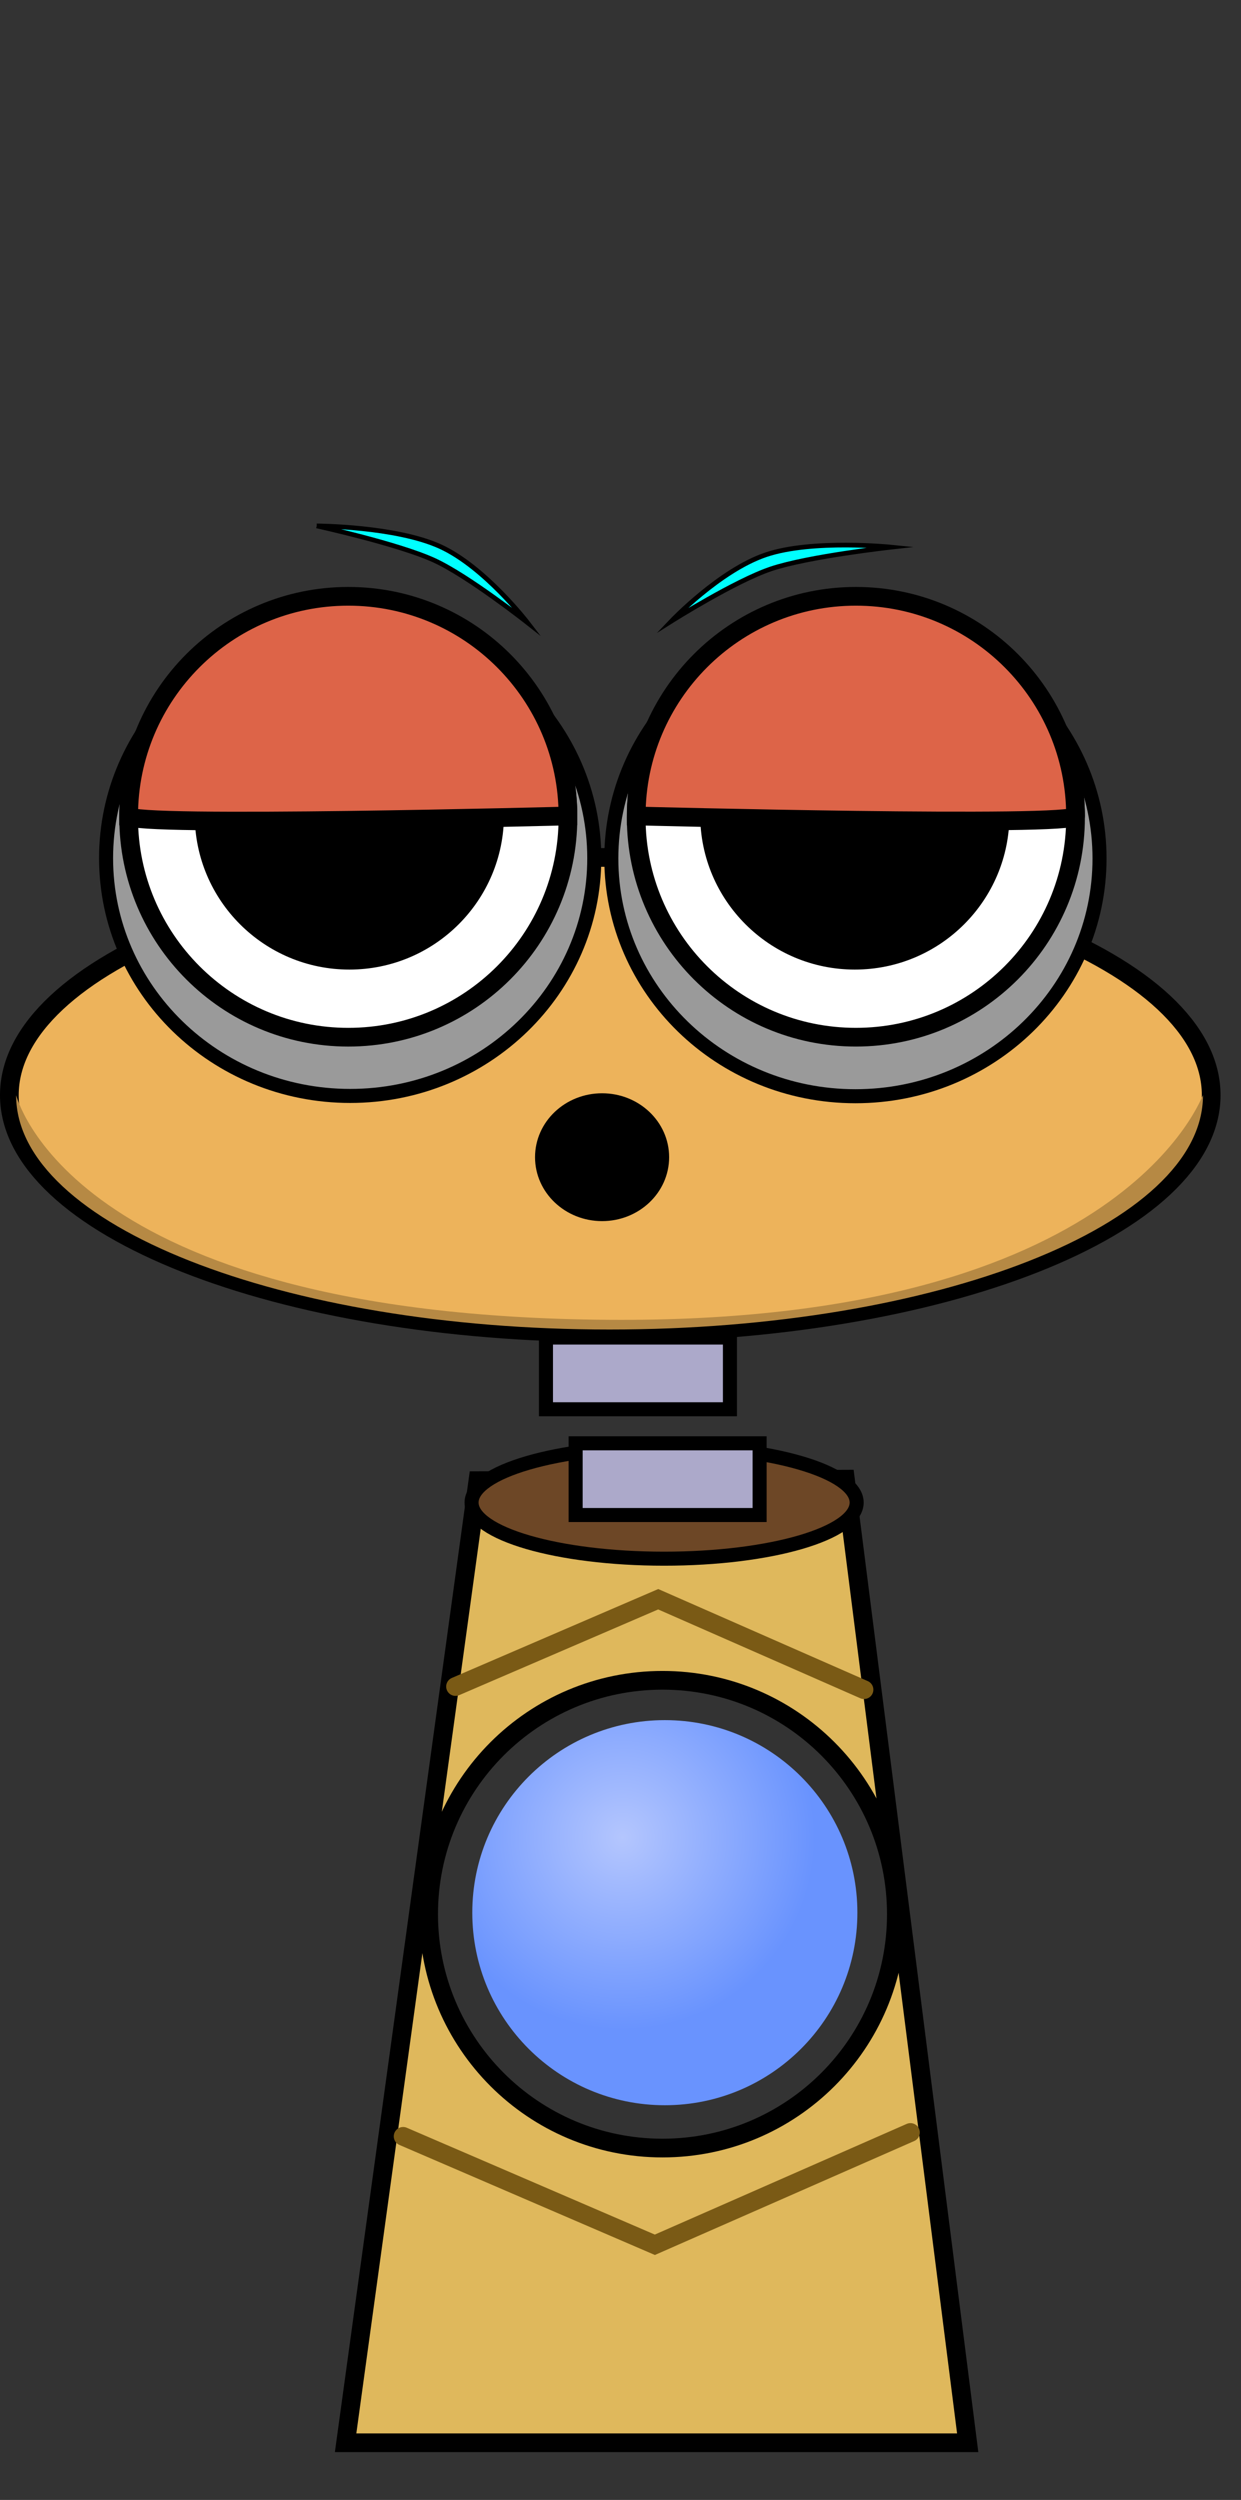 <svg version="1.1" xmlns="http://www.w3.org/2000/svg" xmlns:xlink="http://www.w3.org/1999/xlink" width="132.661" height="267.225" viewBox="0,0,132.661,267.225"><rect x="0" y="0" width="132.661" height="267.225" fill="#333333" stroke="none"/><defs><radialGradient cx="235.483" cy="242.803" r="20.583" gradientUnits="userSpaceOnUse" id="color-1"><stop offset="0" stop-color="#b4c6fe"/><stop offset="1" stop-color="#6993fe"/></radialGradient></defs><g transform="translate(-168.93,-46.387)"><g data-paper-data="{&quot;isPaintingLayer&quot;:true}" fill-rule="nonzero" stroke-linejoin="miter" stroke-miterlimit="10" stroke-dasharray="" stroke-dashoffset="0" style="mix-blend-mode: normal"><path d="M178.409,313.613v-267.225h123.182v267.225z" fill-opacity="0.01" fill="#000000" stroke="none" stroke-width="0" stroke-linecap="butt"/><path d="M227.292,197.028v-7.667h19.667v7.667z" fill="#aca9ca" stroke="#000000" stroke-width="1.5" stroke-linecap="butt"/><g stroke="#000000" stroke-linecap="butt"><path d="M169.93,163.45c0,-14.034 28.76,-25.412 64.237,-25.412c35.477,0 64.237,11.377 64.237,25.412c0,14.034 -28.76,25.412 -64.237,25.412c-35.477,0 -64.237,-11.377 -64.237,-25.412z" fill="#edb35b" stroke-width="2"/><path d="M170.653,163.472c0,-0.307 5.207,23.566 63.36,23.994c55.564,0.409 63.514,-24.423 63.514,-23.994c0,13.825 -28.402,25.032 -63.437,25.032c-35.035,0 -63.437,-11.207 -63.437,-25.032z" fill="#b68944" stroke-width="0"/></g><path d="M205.875,307.5l14.143,-102.842l39.283,-0.158l13.074,103zM239.75,276c13.807,0 25,-11.193 25,-25c0,-13.807 -11.193,-25 -25,-25c-13.807,0 -25,11.193 -25,25c0,13.807 11.193,25 25,25z" fill="#dfb85c" stroke="#000000" stroke-width="2" stroke-linecap="butt"/><g fill="#9a9a9a" stroke="#000000" stroke-width="1.5" stroke-linecap="butt"><path d="M234.28,138.154c0,-14.034 11.683,-25.412 26.094,-25.412c14.412,0 26.094,11.377 26.094,25.412c0,14.034 -11.683,25.412 -26.094,25.412c-14.412,0 -26.094,-11.377 -26.094,-25.412z"/><path d="M180.269,138.123c0,-14.034 11.683,-25.412 26.094,-25.412c14.412,0 26.094,11.377 26.094,25.412c0,14.034 -11.683,25.412 -26.094,25.412c-14.412,0 -26.094,-11.377 -26.094,-25.412z"/></g><path d="M219.417,250.839c0,-11.368 9.215,-20.583 20.583,-20.583c11.368,0 20.583,9.215 20.583,20.583c0,11.368 -9.215,20.583 -20.583,20.583c-11.368,0 -20.583,-9.215 -20.583,-20.583z" fill="url(#color-1)" stroke="none" stroke-width="0" stroke-linecap="butt"/><path d="M260.506,207c0,3.314 -9.215,6 -20.583,6c-11.368,0 -20.583,-2.686 -20.583,-6c0,-3.314 9.215,-6 20.583,-6c11.368,0 20.583,2.686 20.583,6z" fill="#6d4726" stroke="#000000" stroke-width="1.5" stroke-linecap="butt"/><path d="M230.465,208.333v-7.667h19.667v7.667z" fill="#aca9ca" stroke="#000000" stroke-width="1.5" stroke-linecap="butt"/><path d="M217.625,226.667l21.667,-9.333l22,9.667" fill="none" stroke="#7a5a15" stroke-width="2" stroke-linecap="round"/><path d="M266.255,274.333l-27.323,12.006l-26.909,-11.592" data-paper-data="{&quot;index&quot;:null}" fill="none" stroke="#7a5a15" stroke-width="2" stroke-linecap="round"/><g stroke-linecap="butt"><path d="M182.682,133.776c0,-12.968 10.513,-23.481 23.481,-23.481c12.968,0 23.481,10.513 23.481,23.481c0,12.968 -10.513,23.481 -23.481,23.481c-12.968,0 -23.481,-10.513 -23.481,-23.481z" fill="#ffffff" stroke="#000000" stroke-width="2"/><path d="M189.748,133.5c0,-9.128 7.4,-16.528 16.528,-16.528c9.128,0 16.528,7.4 16.528,16.528c0,9.128 -7.4,16.528 -16.528,16.528c-9.128,0 -16.528,-7.4 -16.528,-16.528z" fill="#000000" stroke="none" stroke-width="0"/><path d="M260.421,157.256c-12.968,0 -23.481,-10.513 -23.481,-23.481c0,-12.968 10.513,-23.481 23.481,-23.481c12.968,0 23.481,10.513 23.481,23.481c0,12.968 -10.513,23.481 -23.481,23.481z" data-paper-data="{&quot;index&quot;:null}" fill="#ffffff" stroke="#000000" stroke-width="2"/><path d="M260.309,150.028c-9.128,0 -16.528,-7.4 -16.528,-16.528c0,-9.128 7.4,-16.528 16.528,-16.528c9.128,0 16.528,7.4 16.528,16.528c0,9.128 -7.4,16.528 -16.528,16.528z" data-paper-data="{&quot;index&quot;:null}" fill="#000000" stroke="none" stroke-width="0"/></g><g fill="#00ffff" stroke="#000000" stroke-width="0.5" stroke-linecap="butt"><path d="M202.785,102.602c0,0 8.469,0.036 13.22,2.215c4.75,2.179 9.309,8.121 9.309,8.121c0,0 -6.31,-4.98 -9.978,-6.663c-3.834,-1.759 -12.551,-3.673 -12.551,-3.673z"/><path d="M251.337,107.2c-3.826,1.286 -10.626,5.572 -10.626,5.572c0,0 5.161,-5.427 10.115,-7.093c4.954,-1.666 13.38,-0.806 13.38,-0.806c0,0 -8.87,0.982 -12.869,2.327z" data-paper-data="{&quot;index&quot;:null}"/></g><path d="M239.459,170.083c0,3.222 -2.761,5.833 -6.167,5.833c-3.406,0 -6.167,-2.612 -6.167,-5.833c0,-3.222 2.761,-5.833 6.167,-5.833c3.406,0 6.167,2.612 6.167,5.833z" fill="#000000" stroke="#000000" stroke-width="2" stroke-linecap="butt"/><g fill="#dd6448" stroke="#000000" stroke-width="2" stroke-linecap="butt"><path d="M182.682,133.609c0,-12.968 10.513,-23.481 23.481,-23.481c12.968,0 23.481,10.513 23.481,23.481c0,0 -46.961,1.232 -46.961,0z"/><path d="M236.941,133.609c0,-12.968 10.513,-23.481 23.481,-23.481c12.968,0 23.481,10.513 23.481,23.481c0,1.214 -46.961,0 -46.961,0z" data-paper-data="{&quot;index&quot;:null}"/></g></g></g></svg>